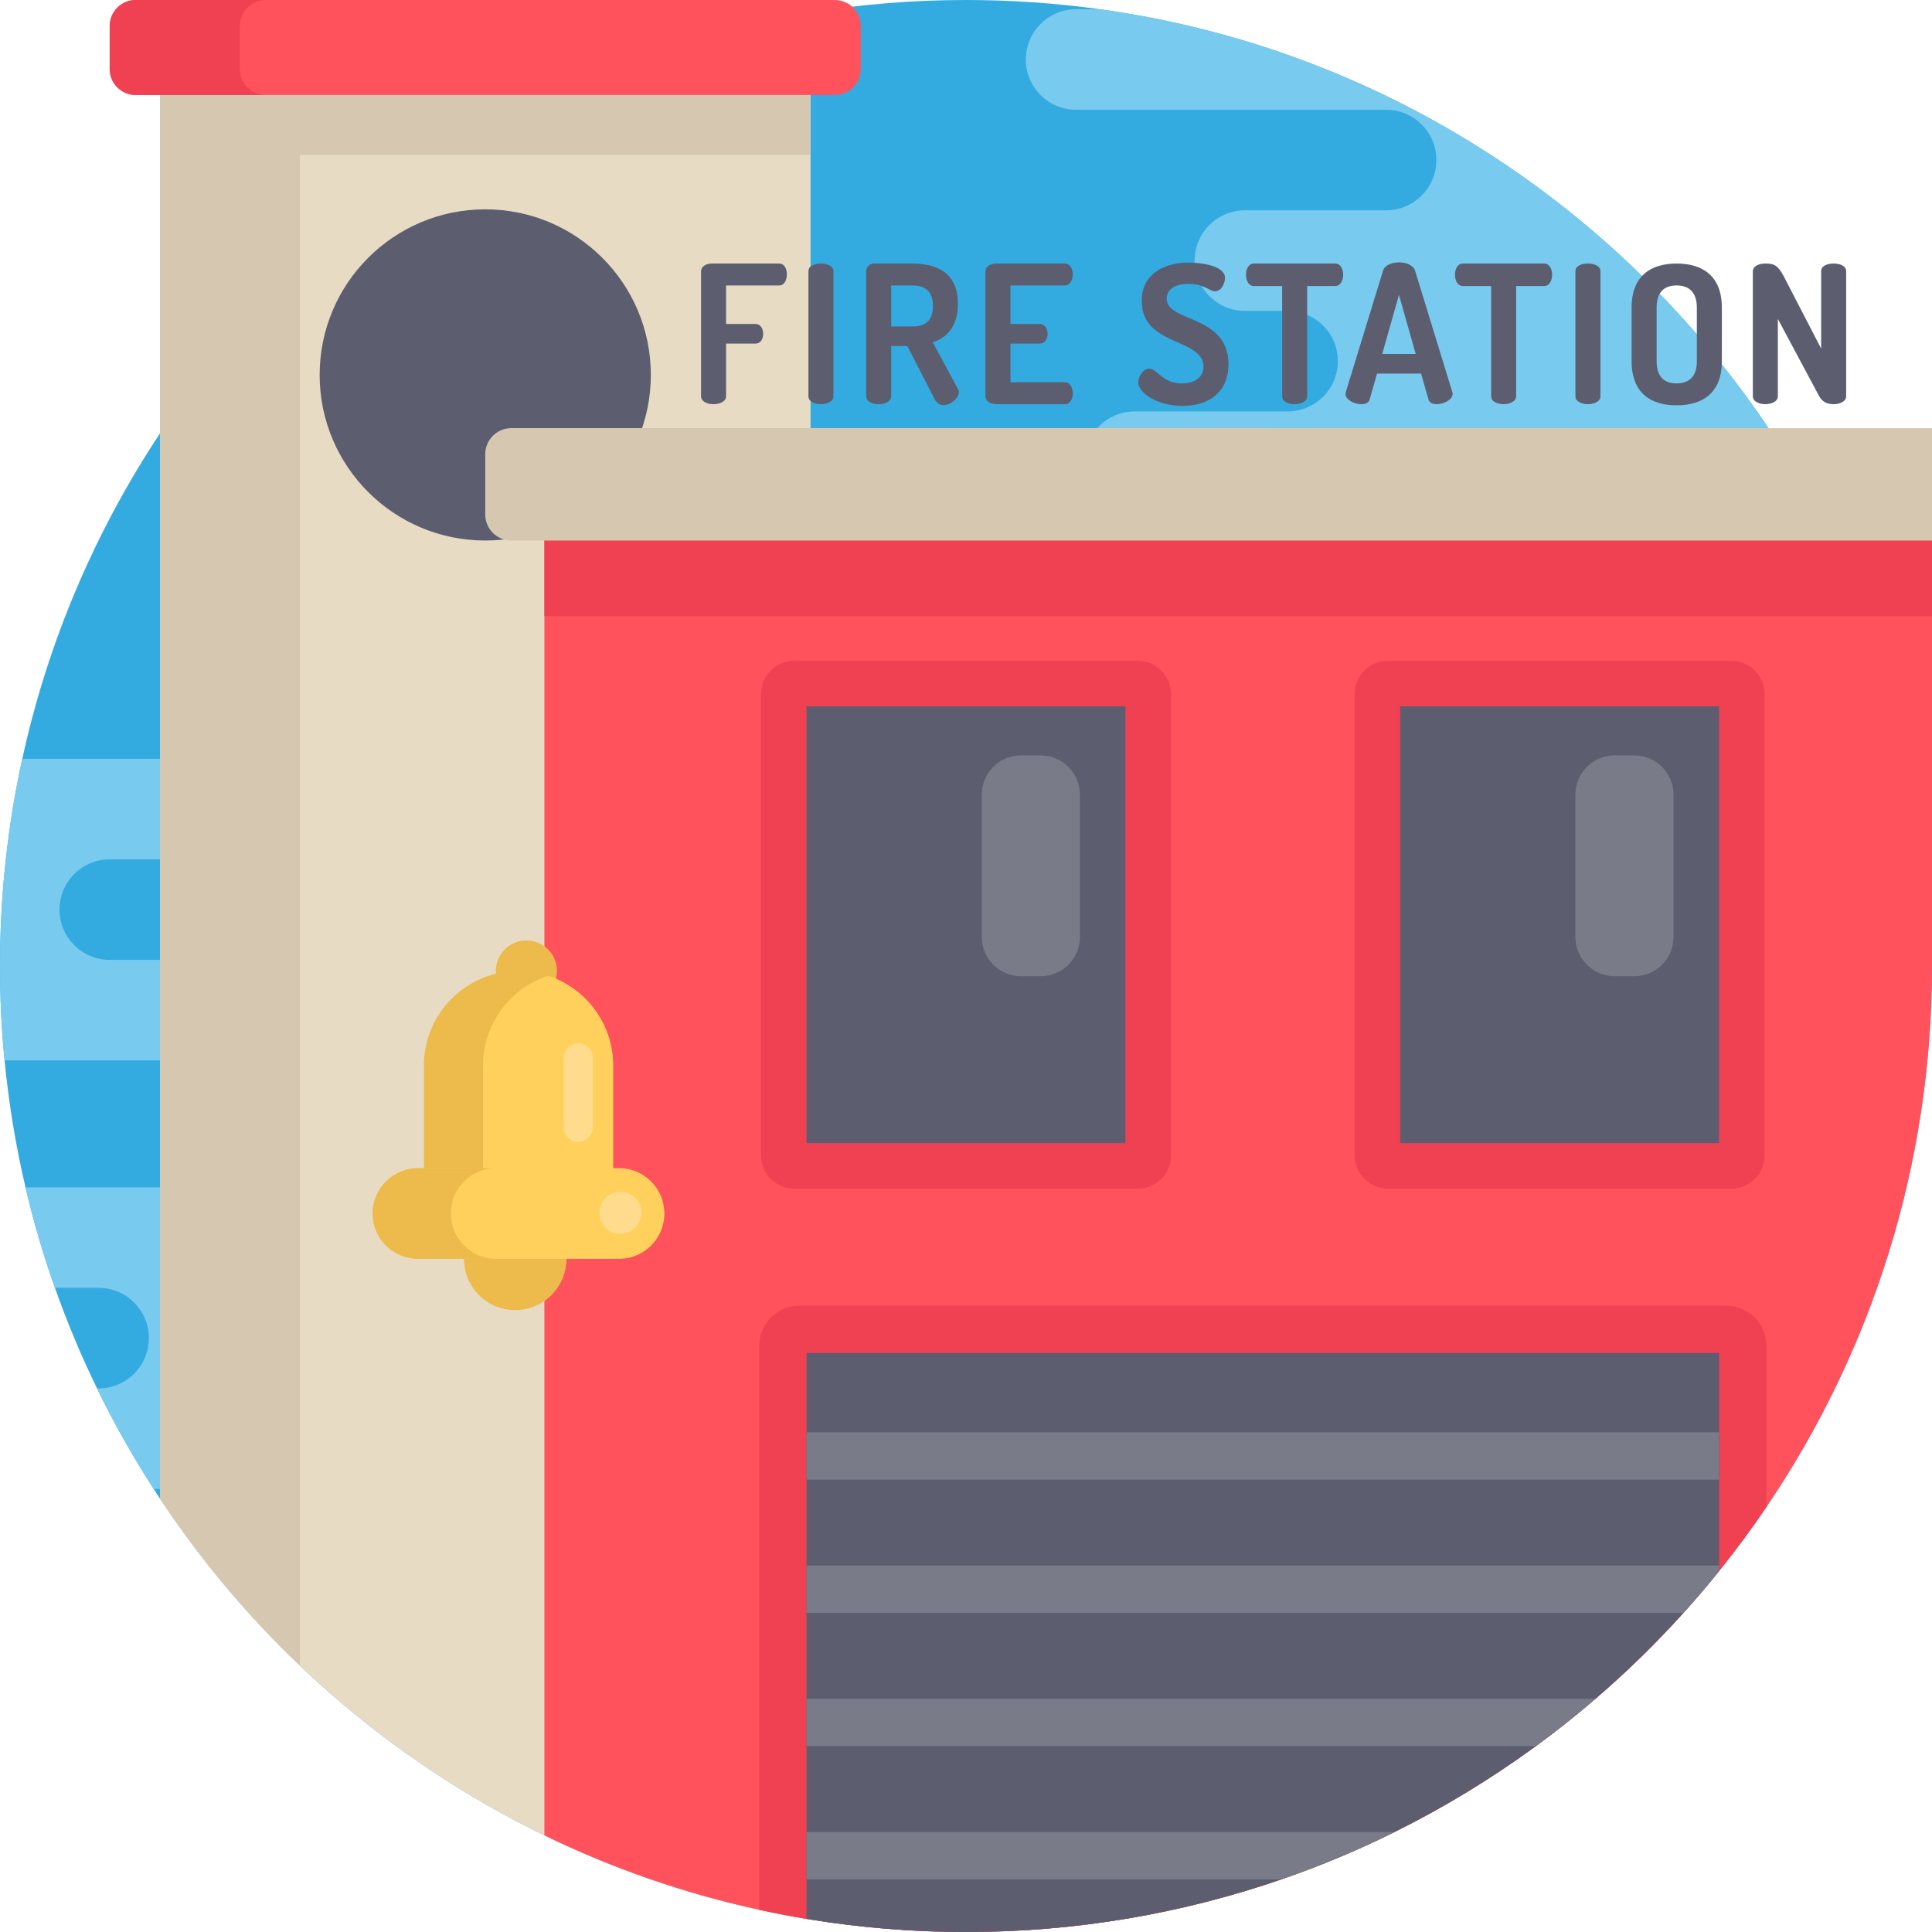 <?xml version="1.0" encoding="iso-8859-1"?>
<!-- Generator: Adobe Illustrator 19.0.0, SVG Export Plug-In . SVG Version: 6.00 Build 0)  -->
<svg version="1.1" id="Capa_1" xmlns="http://www.w3.org/2000/svg" xmlns:xlink="http://www.w3.org/1999/xlink" x="0px" y="0px"
	 viewBox="0 0 512 512" style="enable-background:new 0 0 512 512;" xml:space="preserve">
<path style="fill:#34ABE0;" d="M512,256c0,53.123-16.175,102.473-43.886,143.37c-3.95,5.841-8.129,11.494-12.539,16.969
	c-3.041,3.793-6.196,7.481-9.446,11.086c-7.283,8.077-15.067,15.684-23.322,22.768c-5.089,4.378-10.355,8.568-15.788,12.539
	c-11.766,8.61-24.294,16.238-37.46,22.768c-9.665,4.786-19.665,8.986-29.968,12.539C313.396,507.089,285.278,512,256,512
	c-14.023,0-27.784-1.128-41.2-3.302c-0.355-0.063-0.711-0.115-1.066-0.178c-4.211-0.7-8.391-1.505-12.539-2.414
	c-19.947-4.336-39.016-11.013-56.926-19.717c-41.441-20.125-76.622-51.106-101.878-89.245c-0.564-0.846-1.118-1.703-1.661-2.56
	c-5.528-8.547-10.543-17.439-15.015-26.645c-4.211-8.62-7.931-17.513-11.149-26.645c-3.082-8.673-5.684-17.565-7.816-26.645
	c-2.57-10.951-4.43-22.183-5.538-33.625C0.408,272.792,0,264.443,0,256c0-18.85,2.038-37.219,5.904-54.909
	c6.834-31.274,19.383-60.395,36.488-86.235C81.011,56.519,142.89,14.932,214.8,3.302C228.216,1.128,241.977,0,256,0
	c12.037,0,23.886,0.836,35.485,2.445c78.043,10.815,144.833,56.822,183.85,121.469c2.33,3.856,4.556,7.774,6.677,11.766
	C501.154,171.541,512,212.511,512,256z"/>
<g>
	<path style="fill:#78CAEF;" d="M482.011,135.68h-181.29c-3.678,0-7.022-1.494-9.425-3.908c-2.414-2.403-3.908-5.736-3.908-9.415
		c0-7.356,5.966-13.322,13.333-13.322h40.5c3.678,0,7.011-1.494,9.425-3.908c2.403-2.403,3.897-5.736,3.897-9.415
		c0-7.367-5.966-13.322-13.322-13.322h-11.306c-3.678,0-7.011-1.494-9.425-3.908c-2.403-2.403-3.897-5.736-3.897-9.415
		c0-7.367,5.956-13.333,13.322-13.333h37.418c3.678,0,7.011-1.494,9.415-3.897c2.414-2.414,3.908-5.747,3.908-9.425
		c0-7.356-5.966-13.322-13.322-13.322h-82.16c-3.678,0-7.011-1.494-9.425-3.897c-2.403-2.414-3.897-5.747-3.897-9.425
		c0-7.356,5.966-13.322,13.322-13.322h6.311c78.043,10.815,144.833,56.822,183.85,121.469
		C477.665,127.77,479.89,131.688,482.011,135.68z"/>
	<path style="fill:#78CAEF;" d="M173.704,354.617c0,7.356-5.956,13.322-13.322,13.322h-3.699c-3.678,0-7.011,1.494-9.415,3.908
		c-2.414,2.403-3.908,5.736-3.908,9.415c0,7.367-5.966,13.322-13.322,13.322H40.73c-5.528-8.547-10.543-17.439-15.015-26.645h0.418
		c3.678,0,7.011-1.494,9.415-3.908c2.414-2.403,3.908-5.736,3.908-9.415c0-7.356-5.966-13.322-13.322-13.322H14.566
		c-3.082-8.673-5.684-17.565-7.816-26.645h95.347c7.356,0,13.322,5.966,13.322,13.322s5.956,13.322,13.322,13.322h31.64
		c3.688,0,7.011,1.494,9.425,3.908C172.22,347.606,173.704,350.939,173.704,354.617z"/>
	<path style="fill:#78CAEF;" d="M106.078,267.703c0,7.356-5.966,13.322-13.333,13.322H1.212C0.408,272.792,0,264.443,0,256
		c0-18.85,2.038-37.219,5.904-54.909h66.121c3.678,0,7.011,1.494,9.415,3.908c2.414,2.403,3.908,5.736,3.908,9.415
		c0,7.356-5.966,13.322-13.322,13.322H29.09c-7.356,0-13.322,5.966-13.322,13.322c0,7.356,5.966,13.322,13.322,13.322h63.655
		c3.678,0,7.022,1.494,9.425,3.908C104.584,260.692,106.078,264.025,106.078,267.703z"/>
</g>
<path style="fill:#E8DBC4;" d="M214.8,0v508.698c-24.9-4.023-48.588-11.64-70.531-22.309
	c-23.918-11.609-45.746-26.843-64.784-44.983c-13.949-13.281-26.405-28.129-37.094-44.262V0H214.8z"/>
<circle style="fill:#5C5E70;" cx="128.596" cy="99.359" r="43.884"/>
<path style="fill:#FF525D;" d="M512,123.914V256c0,53.123-16.175,102.473-43.886,143.37c-3.95,5.841-8.129,11.494-12.539,16.969
	c-3.041,3.793-6.196,7.481-9.446,11.086c-7.283,8.077-15.067,15.684-23.322,22.768c-5.089,4.378-10.355,8.568-15.788,12.539
	c-11.766,8.61-24.294,16.238-37.46,22.768c-9.665,4.786-19.665,8.986-29.968,12.539C313.396,507.089,285.278,512,256,512
	c-14.023,0-27.784-1.128-41.2-3.302c-0.355-0.063-0.711-0.115-1.066-0.178c-4.211-0.7-8.391-1.505-12.539-2.414
	c-19.947-4.336-39.016-11.013-56.926-19.717V123.914H512z"/>
<path style="fill:#EF4152;" d="M358.981,306.164V183.957c0-4.886,3.961-8.847,8.847-8.847h90.975c4.886,0,8.847,3.961,8.847,8.847
	v122.206c0,4.886-3.961,8.847-8.847,8.847h-90.975C362.942,315.011,358.981,311.05,358.981,306.164z"/>
<rect x="371.054" y="187.183" style="fill:#5C5E70;" width="84.521" height="115.754"/>
<path style="fill:#797B89;" d="M433.108,258.703h-5.218c-5.741,0-10.394-4.654-10.394-10.394v-37.726
	c0-5.741,4.654-10.394,10.394-10.394h5.218c5.741,0,10.394,4.654,10.394,10.394v37.726
	C443.502,254.049,438.848,258.703,433.108,258.703z"/>
<path style="fill:#EF4152;" d="M201.663,306.164V183.957c0-4.886,3.961-8.847,8.847-8.847h90.975c4.886,0,8.847,3.961,8.847,8.847
	v122.206c0,4.886-3.961,8.847-8.847,8.847H210.51C205.624,315.011,201.663,311.05,201.663,306.164z"/>
<rect x="213.734" y="187.183" style="fill:#5C5E70;" width="84.521" height="115.754"/>
<path style="fill:#797B89;" d="M275.79,258.703h-5.218c-5.741,0-10.394-4.654-10.394-10.394v-37.726
	c0-5.741,4.654-10.394,10.394-10.394h5.218c5.741,0,10.394,4.654,10.394,10.394v37.726
	C286.184,254.049,281.531,258.703,275.79,258.703z"/>
<path style="fill:#FF525D;" d="M221.215,25.18H35.976c-3.813,0-6.905-3.091-6.905-6.905V6.905C29.072,3.091,32.163,0,35.976,0
	h185.24c3.813,0,6.904,3.091,6.904,6.905v11.371C228.119,22.088,225.028,25.18,221.215,25.18z"/>
<g>
	<path style="fill:#EF4152;" d="M63.554,18.275V6.904C63.554,3.091,66.645,0,70.457,0H35.976c-3.813,0-6.905,3.091-6.905,6.904
		v11.372c0,3.813,3.091,6.904,6.905,6.904h34.482C66.645,25.18,63.554,22.088,63.554,18.275z"/>
	<rect x="144.269" y="132.984" style="fill:#EF4152;" width="367.731" height="30.302"/>
</g>
<g>
	<path style="fill:#D6C8B0;" d="M512,113.465v29.78H135.502c-3.814,0-6.907-3.093-6.907-6.896v-15.976
		c0-3.814,3.093-6.907,6.907-6.907H512z"/>
	<rect x="42.392" y="25.182" style="fill:#D6C8B0;" width="172.408" height="15.853"/>
	<path style="fill:#D6C8B0;" d="M79.485,36.854v404.553c-13.949-13.281-26.405-28.129-37.094-44.262V36.854H79.485z"/>
</g>
<path style="fill:#EF4152;" d="M468.114,356.676v42.695c-3.95,5.841-8.129,11.494-12.539,16.969
	c-3.041,3.793-6.196,7.481-9.446,11.086c-7.283,8.077-15.067,15.684-23.322,22.768c-5.089,4.378-10.355,8.568-15.788,12.539
	c-11.766,8.61-24.294,16.238-37.46,22.768c-9.665,4.786-19.665,8.986-29.968,12.539C313.396,507.089,285.278,512,256,512
	c-14.023,0-27.784-1.128-41.2-3.302c-0.355-0.063-0.711-0.115-1.066-0.178c-4.211-0.7-8.391-1.505-12.539-2.414V356.676
	c0-5.893,4.775-10.668,10.668-10.668h245.582C463.339,346.008,468.114,350.783,468.114,356.676z"/>
<path style="fill:#5C5E70;" d="M455.576,358.546v57.793c-3.041,3.793-6.196,7.481-9.446,11.086
	c-7.283,8.077-15.067,15.684-23.322,22.768c-5.089,4.378-10.355,8.568-15.788,12.539c-11.766,8.61-24.294,16.238-37.46,22.768
	c-9.665,4.786-19.665,8.986-29.968,12.539C313.396,507.089,285.278,512,256,512c-14.023,0-27.784-1.128-41.2-3.302
	c-0.355-0.063-0.711-0.115-1.066-0.178V358.546H455.576z"/>
<g>
	<rect x="213.734" y="379.58" style="fill:#797B89;" width="241.842" height="12.539"/>
	<path style="fill:#797B89;" d="M422.807,450.194c-5.089,4.378-10.355,8.568-15.788,12.539H213.734v-12.539H422.807z"/>
	<path style="fill:#797B89;" d="M455.576,414.887v1.452c-3.041,3.793-6.196,7.481-9.446,11.086H213.734v-12.539H455.576z"/>
	<path style="fill:#797B89;" d="M369.559,485.501c-9.665,4.786-19.665,8.986-29.968,12.539H213.734v-12.539H369.559z"/>
</g>
<g>
	<path style="fill:#5C5E70;" d="M185.788,71.929c0-1.376,1.427-2.091,2.906-2.091h17.795c1.428,0,2.04,1.479,2.04,2.856
		c0,1.581-0.714,2.957-2.04,2.957h-14.073v10.198h7.801c1.326,0,2.04,1.275,2.04,2.652c0,1.172-0.612,2.55-2.04,2.55h-7.801v13.971
		c0,1.377-1.682,2.091-3.314,2.091c-1.682,0-3.314-0.714-3.314-2.091V71.929H185.788z"/>
	<path style="fill:#5C5E70;" d="M214.242,71.879c0-1.427,1.632-2.04,3.314-2.04c1.632,0,3.314,0.612,3.314,2.04v33.143
		c0,1.377-1.682,2.091-3.314,2.091c-1.682,0-3.314-0.714-3.314-2.091V71.879z"/>
	<path style="fill:#5C5E70;" d="M229.541,71.879c0-1.071,0.867-2.04,2.142-2.04h10.096c6.68,0,12.083,2.55,12.083,10.657
		c0,5.864-2.855,9.025-6.68,10.198l6.68,12.39c0.204,0.255,0.255,0.611,0.255,0.816c0,1.682-2.193,3.467-4.129,3.467
		c-0.918,0-1.785-0.561-2.295-1.581l-7.241-14.073h-4.283v13.308c0,1.377-1.632,2.091-3.314,2.091c-1.632,0-3.314-0.714-3.314-2.091
		V71.879H229.541z M236.169,75.652v10.861h5.609c3.314,0,5.455-1.376,5.455-5.404c0-4.028-2.141-5.455-5.455-5.455h-5.609V75.652z"
		/>
	<path style="fill:#5C5E70;" d="M267.784,85.849h7.75c1.327,0,2.091,1.275,2.091,2.652c0,1.172-0.664,2.55-2.091,2.55h-7.75v10.248
		h14.43c1.326,0,2.091,1.377,2.091,2.957c0,1.377-0.664,2.856-2.091,2.856h-18.152c-1.479,0-2.906-0.714-2.906-2.091V71.929
		c0-1.376,1.427-2.091,2.906-2.091h18.152c1.427,0,2.091,1.479,2.091,2.856c0,1.581-0.765,2.957-2.091,2.957h-14.43V85.849z"/>
	<path style="fill:#5C5E70;" d="M318.932,97.168c0-7.649-16.367-5.303-16.367-17.387c0-7.597,6.526-10.198,12.389-10.198
		c3.008,0,9.687,0.714,9.687,4.079c0,1.172-0.815,3.518-2.651,3.518c-1.581,0-2.754-1.937-7.036-1.937
		c-3.672,0-5.762,1.479-5.762,3.926c0,6.323,16.367,4.13,16.367,17.336c0,7.291-5.099,11.064-12.135,11.064
		c-6.68,0-11.778-3.366-11.778-6.323c0-1.427,1.326-3.569,2.906-3.569c2.091,0,3.467,3.927,8.668,3.927
		C316.279,101.605,318.932,100.228,318.932,97.168z"/>
	<path style="fill:#5C5E70;" d="M353.861,69.839c1.427,0,2.091,1.53,2.091,2.957c0,1.581-0.765,3.008-2.091,3.008h-7.444v29.216
		c0,1.377-1.682,2.091-3.314,2.091c-1.682,0-3.314-0.714-3.314-2.091V75.804h-7.496c-1.326,0-2.09-1.377-2.09-3.008
		c0-1.427,0.662-2.957,2.09-2.957H353.861z"/>
	<path style="fill:#5C5E70;" d="M356.566,104.358c0-0.102,0.051-0.306,0.102-0.51l9.841-32.072c0.458-1.53,2.345-2.243,4.232-2.243
		c1.937,0,3.824,0.714,4.283,2.243l9.841,32.072c0.051,0.204,0.102,0.357,0.102,0.51c0,1.581-2.396,2.753-4.181,2.753
		c-1.121,0-1.988-0.357-2.243-1.326l-1.937-6.781h-11.676l-1.937,6.781c-0.255,0.969-1.122,1.326-2.243,1.326
		C358.962,107.111,356.566,105.989,356.566,104.358z M375.177,93.804l-4.436-15.654l-4.436,15.654H375.177z"/>
	<path style="fill:#5C5E70;" d="M409.241,69.839c1.427,0,2.091,1.53,2.091,2.957c0,1.581-0.765,3.008-2.091,3.008h-7.444v29.216
		c0,1.377-1.682,2.091-3.314,2.091c-1.682,0-3.314-0.714-3.314-2.091V75.804h-7.496c-1.326,0-2.09-1.377-2.09-3.008
		c0-1.427,0.662-2.957,2.09-2.957H409.241z"/>
	<path style="fill:#5C5E70;" d="M417.504,71.879c0-1.427,1.632-2.04,3.314-2.04c1.632,0,3.314,0.612,3.314,2.04v33.143
		c0,1.377-1.682,2.091-3.314,2.091c-1.682,0-3.314-0.714-3.314-2.091V71.879z"/>
	<path style="fill:#5C5E70;" d="M432.394,95.741V81.515c0-8.515,5.201-11.677,11.932-11.677c6.73,0,11.983,3.162,11.983,11.677
		v14.226c0,8.515-5.252,11.677-11.983,11.677C437.595,107.418,432.394,104.256,432.394,95.741z M449.68,81.515
		c0-4.028-2.04-5.864-5.354-5.864c-3.366,0-5.303,1.836-5.303,5.864v14.226c0,4.028,1.937,5.864,5.303,5.864
		c3.314,0,5.354-1.836,5.354-5.864V81.515z"/>
	<path style="fill:#5C5E70;" d="M482.112,105.021L471.15,84.523v20.498c0,1.377-1.682,2.091-3.314,2.091
		c-1.682,0-3.314-0.714-3.314-2.091V71.929c0-1.427,1.632-2.091,3.314-2.091c2.397,0,3.366,0.51,4.946,3.518l9.841,19.018V71.879
		c0-1.427,1.632-2.04,3.314-2.04c1.632,0,3.314,0.612,3.314,2.04v33.143c0,1.377-1.682,2.091-3.314,2.091
		C484.355,107.111,482.979,106.602,482.112,105.021z"/>
</g>
<g>
	<circle style="fill:#EDBB4C;" cx="139.494" cy="257.327" r="8.098"/>
	<path style="fill:#EDBB4C;" d="M162.482,282.405v38.661h-50.155v-38.661c0-13.845,11.233-25.078,25.078-25.078
		c2.738,0,5.371,0.439,7.837,1.264C155.251,261.872,162.482,271.297,162.482,282.405z"/>
	<circle style="fill:#EDBB4C;" cx="136.537" cy="333.605" r="13.584"/>
</g>
<g>
	<path style="fill:#FFD15C;" d="M162.482,282.405v38.661H128v-38.661c0-11.107,7.231-20.532,17.241-23.813
		C155.251,261.872,162.482,271.297,162.482,282.405z"/>
	<path style="fill:#FFD15C;" d="M164.049,309.572h-53.29c-6.636,0-12.016,5.38-12.016,12.016l0,0c0,6.636,5.38,12.016,12.016,12.016
		h53.29c6.636,0,12.016-5.38,12.016-12.016l0,0C176.065,314.952,170.685,309.572,164.049,309.572z"/>
</g>
<path style="fill:#EDBB4C;" d="M119.466,321.588c0-6.636,5.38-12.016,12.016-12.016h-20.723c-6.636,0-12.016,5.38-12.016,12.016
	c0,6.636,5.38,12.016,12.016,12.016h20.723C124.846,333.605,119.466,328.224,119.466,321.588z"/>
<g>
	<path style="fill:#FFDC8D;" d="M153.252,302.606L153.252,302.606c-2.116,0-3.832-1.716-3.832-3.832v-18.459
		c0-2.116,1.716-3.832,3.832-3.832l0,0c2.116,0,3.832,1.716,3.832,3.832v18.46C157.083,300.891,155.368,302.606,153.252,302.606z"/>
	<circle style="fill:#FFDC8D;" cx="164.394" cy="321.411" r="5.572"/>
</g>
<g>
</g>
<g>
</g>
<g>
</g>
<g>
</g>
<g>
</g>
<g>
</g>
<g>
</g>
<g>
</g>
<g>
</g>
<g>
</g>
<g>
</g>
<g>
</g>
<g>
</g>
<g>
</g>
<g>
</g>
</svg>

